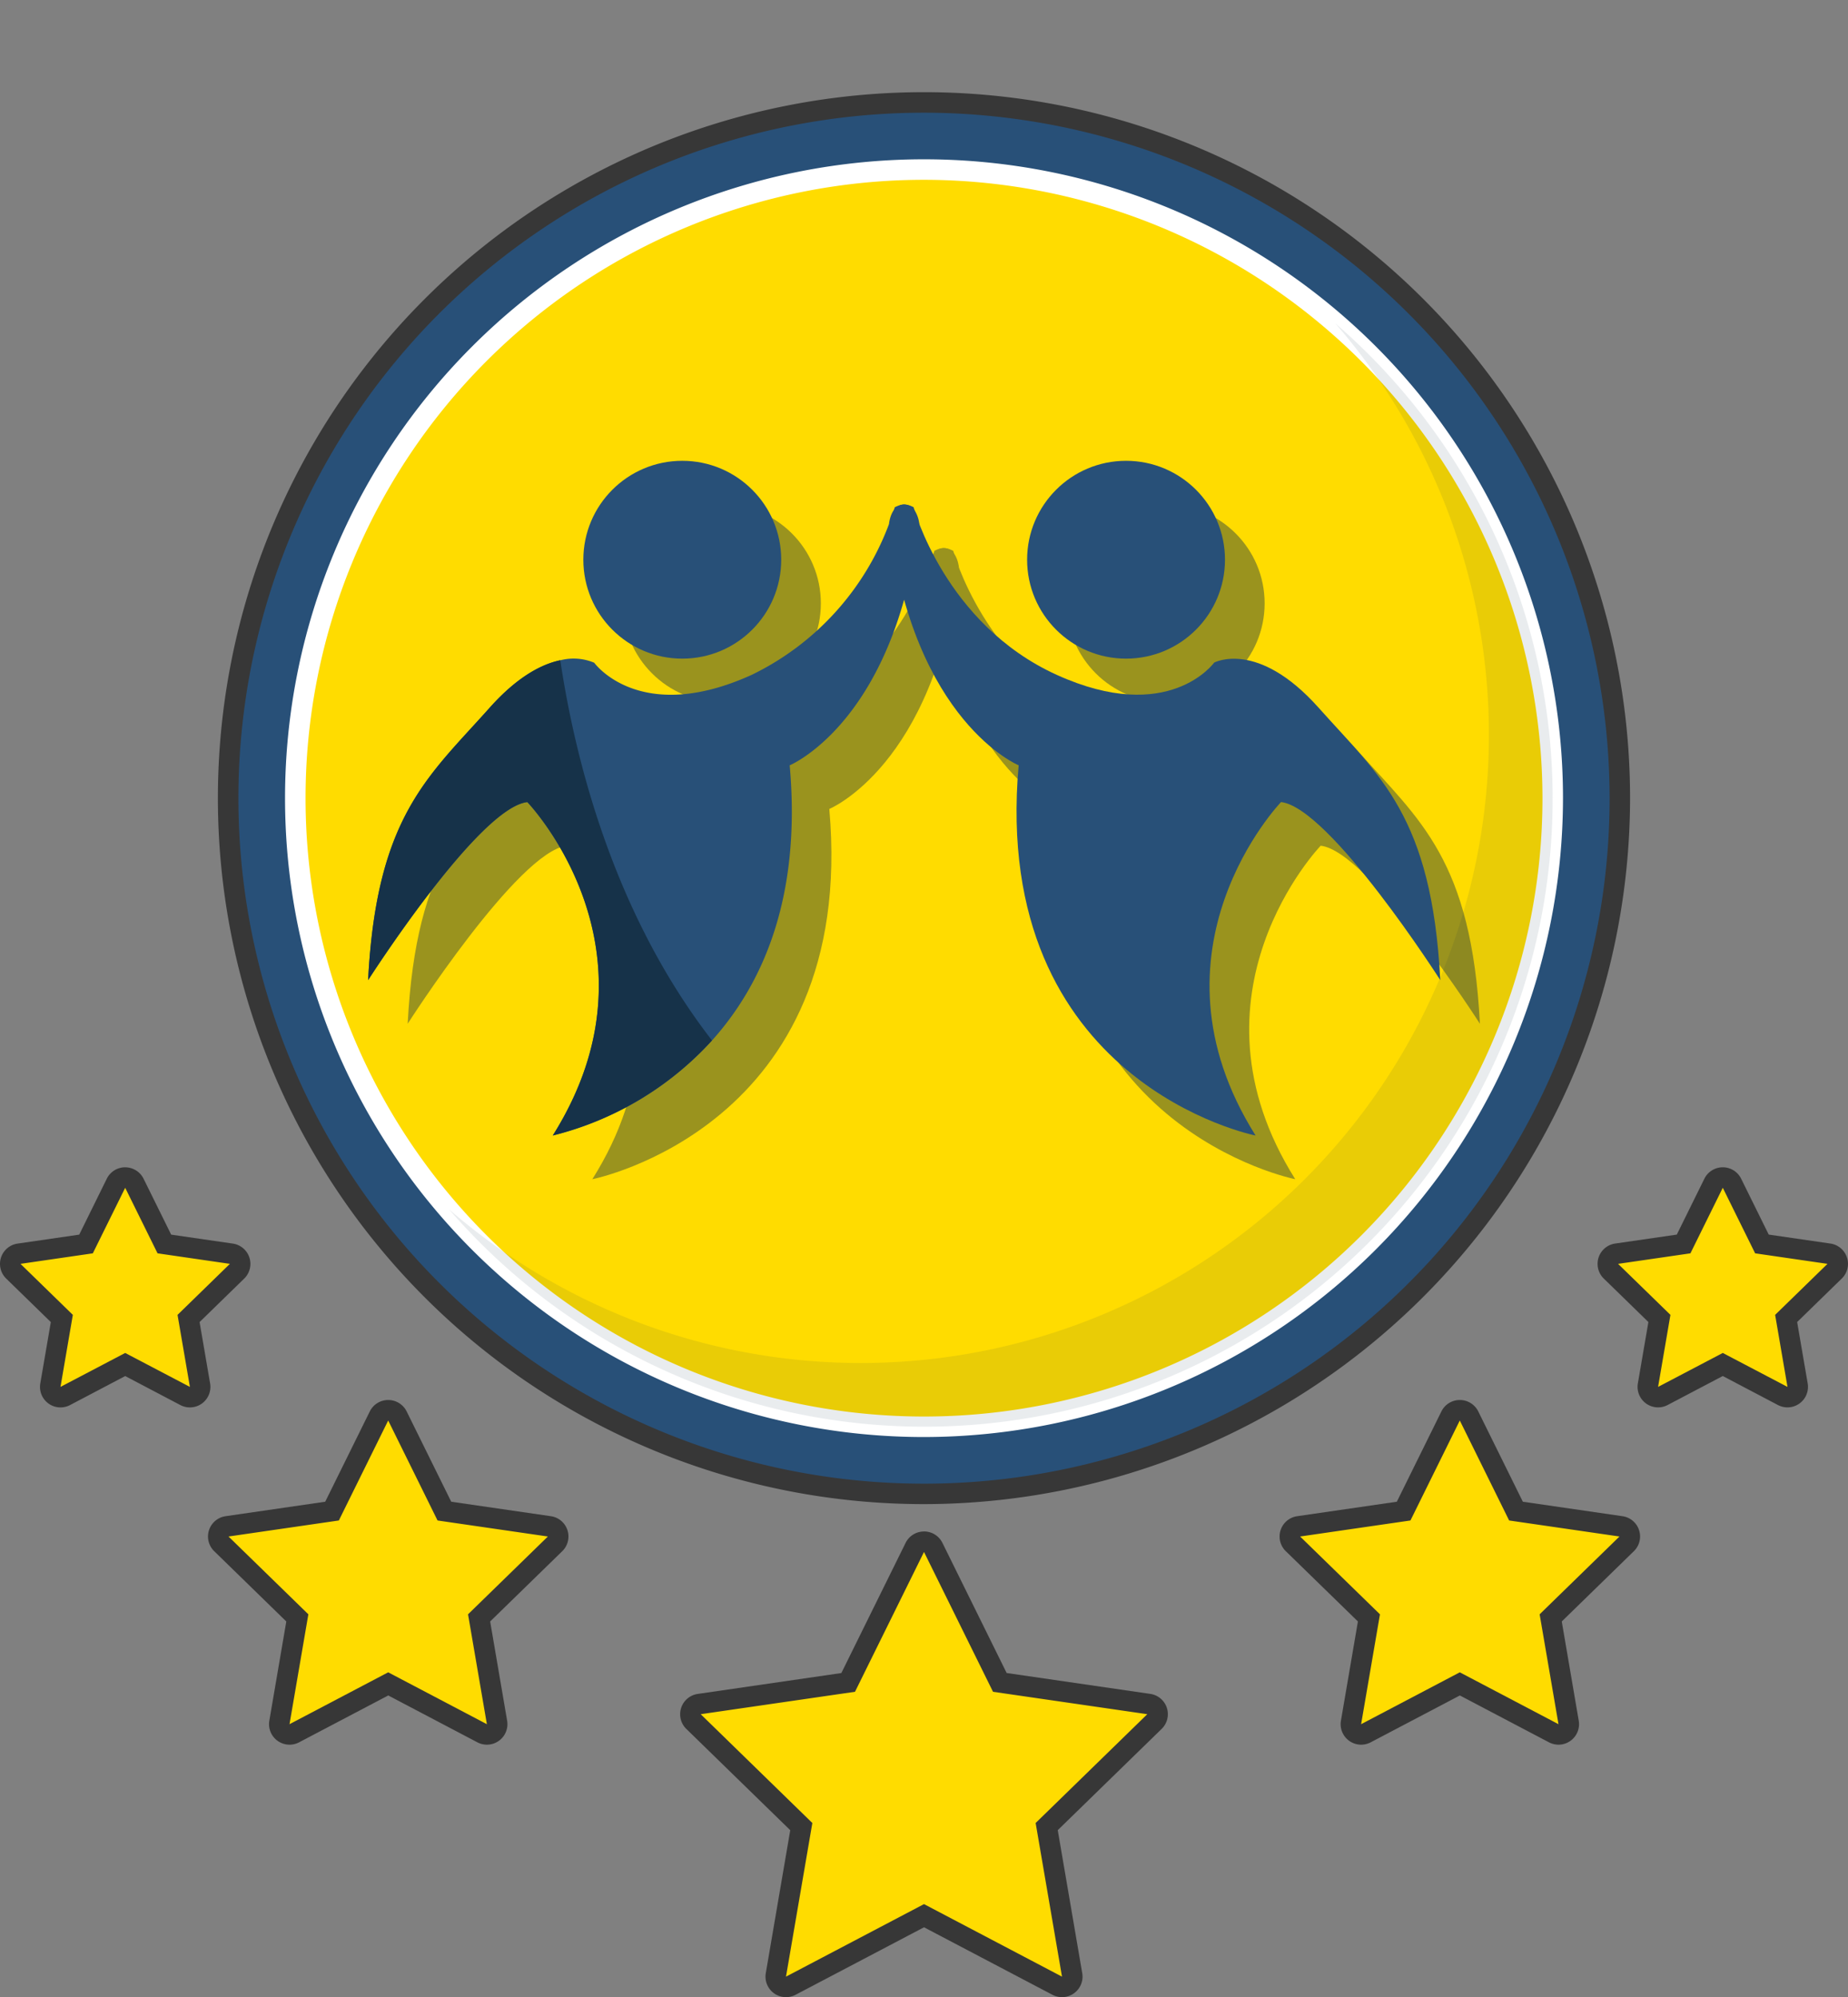 <svg xmlns="http://www.w3.org/2000/svg" width="141.512" height="152.958" viewBox="0 0 141.512 152.958"><rect x="0" y="0" width="141.512" height="152.958" fill="#808080" stroke="none"/><defs><style>.a{fill:#ffdc00;}.b{fill:#373737;}.c{fill:#285078;}.d{fill:#fff;}.e{opacity:0.09;mix-blend-mode:multiply;isolation:isolate;}.f{fill:#0e2d47;}.g{opacity:0.42;}.h{fill:#163249;}</style></defs><g transform="translate(-422.808 -2485)"><g transform="translate(474.895 2602.293)"><g transform="translate(0.786 0.786)"><path class="a" d="M464.79,354.716a.777.777,0,0,1-.366-.09l-10.2-5.364-10.2,5.364a.776.776,0,0,1-.365.09.785.785,0,0,1-.774-.919l1.947-11.36-8.253-8.044a.786.786,0,0,1,.436-1.34l11.406-1.658,5.1-10.335a.786.786,0,0,1,1.41,0l5.1,10.335,11.4,1.658a.785.785,0,0,1,.436,1.34l-8.252,8.044,1.947,11.36a.786.786,0,0,1-.774.919Z" transform="translate(-436.34 -320.622)"/></g><path class="b" d="M454.259,321.443l5.283,10.706,11.814,1.717-8.549,8.333,2.018,11.767-10.567-5.556-10.568,5.556,2.018-11.767-8.549-8.333,11.815-1.717,5.283-10.706m0-1.571a1.57,1.57,0,0,0-1.409.876l-4.919,9.966-11,1.6a1.572,1.572,0,0,0-.871,2.68l7.958,7.756L442.143,353.7a1.571,1.571,0,0,0,2.279,1.657l9.837-5.171,9.836,5.171a1.572,1.572,0,0,0,2.28-1.657L464.5,342.747l7.957-7.756a1.571,1.571,0,0,0-.87-2.68l-11-1.6-4.918-9.966a1.571,1.571,0,0,0-1.409-.876Z" transform="translate(-435.589 -319.872)"/></g><g transform="translate(520.795 2592.223)"><g transform="translate(0.786 0.786)"><path class="a" d="M500.73,335.837a.79.79,0,0,1-.366-.09l-7.192-3.781-7.192,3.781a.786.786,0,0,1-1.139-.829l1.373-8.008L480.4,321.24a.786.786,0,0,1,.436-1.34l8.04-1.169,3.595-7.285a.786.786,0,0,1,1.41,0l3.595,7.285,8.04,1.169a.786.786,0,0,1,.436,1.34l-5.819,5.671,1.374,8.008a.788.788,0,0,1-.774.919Z" transform="translate(-480.16 -311.008)"/></g><path class="b" d="M493.208,311.829l3.778,7.656,8.449,1.228-6.113,5.959,1.443,8.415-7.557-3.973-7.556,3.973,1.443-8.415-6.114-5.959,8.449-1.228,3.778-7.656m0-1.571a1.571,1.571,0,0,0-1.409.876l-3.413,6.915-7.632,1.109a1.57,1.57,0,0,0-.87,2.679l5.522,5.383-1.3,7.6a1.571,1.571,0,0,0,2.28,1.656l6.825-3.589,6.826,3.589a1.571,1.571,0,0,0,2.279-1.656l-1.3-7.6,5.522-5.383a1.57,1.57,0,0,0-.871-2.679l-7.631-1.109-3.414-6.915a1.57,1.57,0,0,0-1.409-.876Z" transform="translate(-479.41 -310.258)"/></g><g transform="translate(545.144 2574.4)"><g transform="translate(0.786 0.786)"><path class="a" d="M517.163,310.812a.78.78,0,0,1-.366-.09l-4.59-2.412-4.59,2.412a.785.785,0,0,1-.826-.06.789.789,0,0,1-.313-.769l.877-5.109-3.712-3.619a.786.786,0,0,1,.436-1.34l5.13-.746,2.294-4.65a.786.786,0,0,1,1.41,0l2.295,4.65,5.129.746a.786.786,0,0,1,.436,1.34l-3.712,3.619.877,5.109a.786.786,0,0,1-.774.919Z" transform="translate(-503.406 -293.992)"/></g><path class="b" d="M512.243,294.813l2.477,5.019,5.54.806-4.009,3.907.947,5.517-4.956-2.6-4.954,2.6.946-5.517-4.009-3.907,5.54-.806,2.477-5.019m0-1.571h0a1.571,1.571,0,0,0-1.409.876l-2.112,4.279-4.722.686a1.572,1.572,0,0,0-.871,2.68l3.418,3.331-.807,4.7a1.571,1.571,0,0,0,2.279,1.656l4.223-2.221,4.224,2.221a1.571,1.571,0,0,0,2.279-1.656l-.807-4.7,3.417-3.331a1.571,1.571,0,0,0-.87-2.68l-4.723-.686-2.112-4.279a1.57,1.57,0,0,0-1.409-.876Z" transform="translate(-502.655 -293.242)"/></g><g transform="translate(438.736 2592.223)"><g transform="translate(0.785 0.786)"><path class="a" d="M407.275,335.837a.788.788,0,0,1-.774-.919l1.373-8.008-5.818-5.671a.785.785,0,0,1,.436-1.34l8.039-1.169,3.6-7.285a.788.788,0,0,1,.7-.438h0a.788.788,0,0,1,.7.438l3.594,7.285,8.04,1.169a.785.785,0,0,1,.436,1.34l-5.819,5.671,1.374,8.008a.788.788,0,0,1-.774.919.793.793,0,0,1-.366-.09l-7.191-3.781-7.192,3.781A.8.8,0,0,1,407.275,335.837Z" transform="translate(-401.819 -311.008)"/></g><path class="b" d="M414.867,311.829l3.779,7.656,8.449,1.228-6.114,5.959,1.443,8.415-7.557-3.973-7.556,3.973,1.443-8.415-6.114-5.959,8.449-1.228,3.778-7.656m0-1.571a1.571,1.571,0,0,0-1.409.876l-3.413,6.915-7.632,1.109a1.571,1.571,0,0,0-.87,2.679l5.522,5.383-1.3,7.6a1.571,1.571,0,0,0,2.28,1.656l6.825-3.589,6.826,3.589a1.571,1.571,0,0,0,2.279-1.656l-1.3-7.6,5.522-5.383a1.571,1.571,0,0,0-.872-2.679l-7.631-1.109-3.413-6.915a1.573,1.573,0,0,0-1.41-.876Z" transform="translate(-401.069 -310.258)"/></g><g transform="translate(422.808 2574.4)"><g transform="translate(0.786 0.786)"><path class="a" d="M400.37,310.812a.78.78,0,0,1-.366-.09l-4.59-2.412-4.59,2.412a.776.776,0,0,1-.365.09.785.785,0,0,1-.774-.919l.876-5.109-3.712-3.619a.786.786,0,0,1,.437-1.34l5.129-.746,2.294-4.65a.786.786,0,0,1,1.41,0l2.3,4.65,5.129.746a.786.786,0,0,1,.436,1.34l-3.712,3.619.877,5.109a.786.786,0,0,1-.774.919Z" transform="translate(-386.613 -293.992)"/></g><path class="b" d="M395.45,294.813l2.477,5.019,5.54.806-4.009,3.907.947,5.517-4.956-2.6-4.954,2.6.946-5.517-4.008-3.907,5.539-.806,2.477-5.019m0-1.571a1.571,1.571,0,0,0-1.409.876L391.93,298.4l-4.722.686a1.571,1.571,0,0,0-.87,2.68l3.417,3.331-.807,4.7a1.571,1.571,0,0,0,2.279,1.656l4.223-2.221,4.224,2.221a1.571,1.571,0,0,0,2.279-1.656l-.807-4.7,3.417-3.331a1.571,1.571,0,0,0-.87-2.68l-4.722-.686-2.113-4.279a1.57,1.57,0,0,0-1.409-.876Z" transform="translate(-385.863 -293.242)"/></g><g transform="translate(432.434 2485)"><circle class="c" cx="53.283" cy="53.283" r="53.283" transform="translate(0 105.19) rotate(-80.783)"/><path class="b" d="M455.863,322.771A54.069,54.069,0,1,1,509.93,268.7,54.13,54.13,0,0,1,455.863,322.771Zm0-106.566a52.5,52.5,0,1,0,52.5,52.5A52.557,52.557,0,0,0,455.863,216.205Z" transform="translate(-394.732 -207.573)"/></g><g transform="translate(438.33 2490.896)"><circle class="a" cx="48.144" cy="48.144" r="48.144" transform="translate(0 95.045) rotate(-80.783)"/><path class="d" d="M455.63,317.4a48.93,48.93,0,1,1,48.93-48.93A48.985,48.985,0,0,1,455.63,317.4Zm0-96.289a47.359,47.359,0,1,0,47.359,47.359A47.412,47.412,0,0,0,455.63,221.111Z" transform="translate(-400.395 -213.236)"/></g><g transform="translate(439.313 2491.879)"><circle class="a" cx="47.287" cy="47.287" r="47.287" transform="translate(0 93.353) rotate(-80.783)"/></g><g class="e" transform="translate(457.189 2509.755)"><path class="f" d="M486.547,231.526a48.105,48.105,0,0,1-67.861,67.861,48.112,48.112,0,1,0,67.861-67.861Z" transform="translate(-418.686 -231.526)"/></g><g class="g" transform="translate(454.027 2523.635)"><circle class="f" cx="7.576" cy="7.576" r="7.576" transform="translate(16.486)"/><path class="f" d="M457.874,249.406s-.216-2.093-1.876-1.227c0,0-2.381,8.946-10.966,12.842s-12.049-.937-12.049-.937-3.319-1.8-8.009,3.463-8.658,8.3-9.308,20.852c0,0,8.441-13.2,12.193-13.637,0,0,10.895,11.327,1.948,25.541,0,0,20.31-4,18.145-28.355C447.954,267.948,456,264.629,457.874,249.406Z" transform="translate(-415.667 -244.626)"/><g transform="translate(39.899)"><circle class="f" cx="7.576" cy="7.576" r="7.576" transform="translate(10.57)"/><path class="f" d="M453.758,249.406s.217-2.093,1.876-1.227c0,0,2.381,8.946,10.967,12.842s12.049-.937,12.049-.937,3.318-1.8,8.008,3.463,8.658,8.3,9.308,20.852c0,0-8.441-13.2-12.194-13.637,0,0-10.895,11.327-1.948,25.541,0,0-20.309-4-18.145-28.355C463.678,267.948,455.634,264.629,453.758,249.406Z" transform="translate(-453.758 -244.626)"/></g></g><g transform="translate(450.996 2520.292)"><circle class="c" cx="7.576" cy="7.576" r="7.576" transform="translate(16.482)"/><path class="c" d="M454.975,246.212v.031a39.621,39.621,0,0,1-1.152,5.813c-2.87,10.265-8.767,12.7-8.767,12.7.911,10.192-2.116,16.812-5.95,21.075a24.468,24.468,0,0,1-12.192,7.28c8.945-14.214-1.948-25.537-1.948-25.537-3.75.429-12.192,13.638-12.192,13.638.649-12.559,4.609-15.586,9.3-20.855,2.158-2.42,4.022-3.352,5.415-3.645a4.058,4.058,0,0,1,2.6.189s3.457,4.829,12.046.932a20.991,20.991,0,0,0,10.537-11.585c.178-.461.293-.817.367-1.037v-.01c.042-.136.063-.209.063-.209a1.733,1.733,0,0,1,.377-.147.439.439,0,0,1,.157-.042.808.808,0,0,1,.157-.021,1.016,1.016,0,0,1,.377.063.981.981,0,0,1,.44.356v.01A2.446,2.446,0,0,1,454.975,246.212Z" transform="translate(-412.773 -241.434)"/><g transform="translate(39.894)"><circle class="c" cx="7.576" cy="7.576" r="7.576" transform="translate(10.57)"/><path class="c" d="M450.86,246.214s.217-2.093,1.876-1.227c0,0,2.381,8.946,10.967,12.843s12.049-.939,12.049-.939,3.318-1.8,8.008,3.463,8.658,8.3,9.308,20.852c0,0-8.441-13.2-12.193-13.637,0,0-10.895,11.328-1.948,25.541,0,0-20.309-4-18.145-28.355C460.78,264.756,452.736,261.438,450.86,246.214Z" transform="translate(-450.86 -241.434)"/></g></g><path class="h" d="M439.106,285.286a24.468,24.468,0,0,1-12.192,7.28c8.945-14.214-1.948-25.537-1.948-25.537-3.75.429-12.192,13.638-12.192,13.638.649-12.559,4.609-15.586,9.3-20.855,2.158-2.42,4.022-3.352,5.415-3.645C428.621,263.74,431.554,275.534,439.106,285.286Z" transform="translate(38.223 2279.398)"/></g></svg>